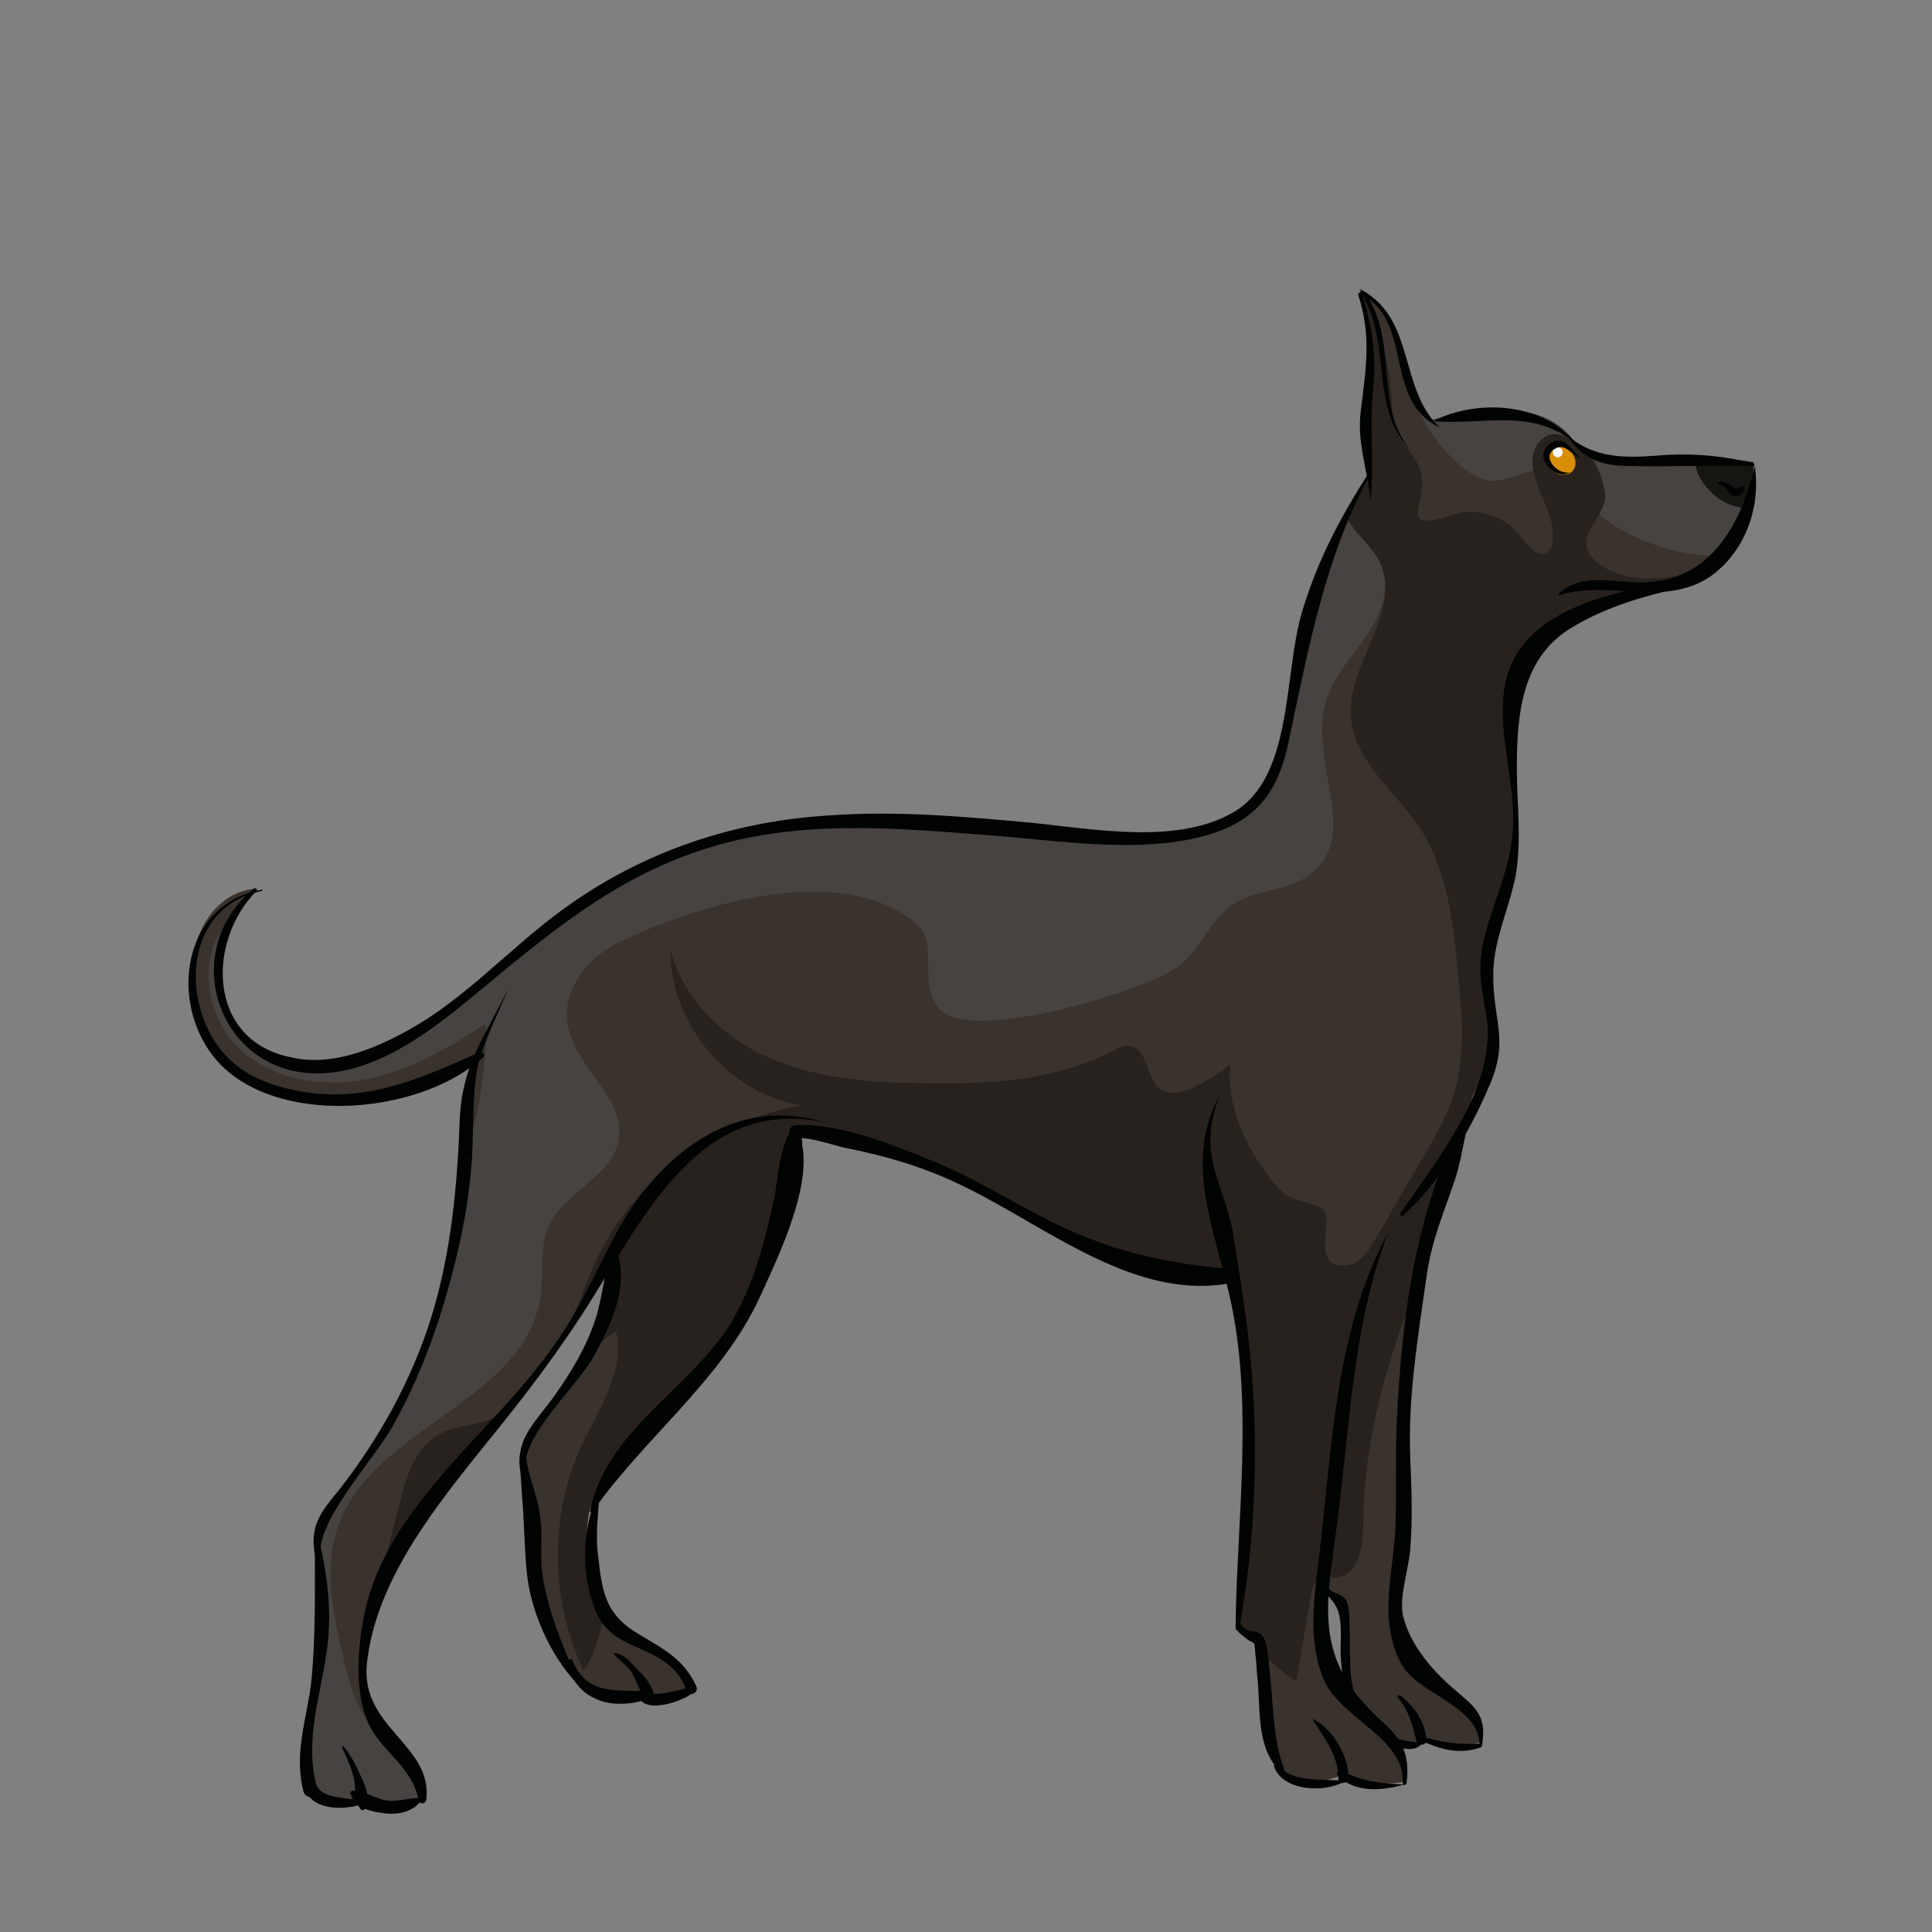<?xml version="1.0" encoding="utf-8"?>
<!-- Generator: Adobe Illustrator 22.1.0, SVG Export Plug-In . SVG Version: 6.00 Build 0)  -->
<svg version="1.1" id="Card_1" xmlns="http://www.w3.org/2000/svg" xmlns:xlink="http://www.w3.org/1999/xlink" x="0px" y="0px"
	 viewBox="0 0 155.9 155.9" style="enable-background:new 0 0 155.9 155.9;" xml:space="preserve">
<rect x="0" y="0" width="155.9" height="155.9" fill="#808080" stroke="none"/>
<style type="text/css">
	.st0{clip-path:url(#SVGID_2_);}
	.st1{fill:#3A322C;}
	.st2{fill:#474340;}
	.st3{fill:#28221E;}
	.st4{fill:#151612;}
	.st5{fill:#D98E06;}
	.st6{fill:#FFFFFF;}
	.st7{fill:#010202;}
</style>
<g id="Colours">
	<defs>
		<path id="SVGID_1_" d="M108.1,129.3c0.3,1.2,0.2,1.9,0.4,4.4c0.1,1.6-0.1,3.4,1,4.5c-1.2-1.2-2.6-3.4-2.8-5.1
			c-0.4-2.3-0.1-2.7,0.2-5C107.3,129.4,107.9,128.5,108.1,129.3z M110.5,31.2c-0.1,0.6-0.2,1.2-0.3,1.8c-0.2,1.1-0.2,2.6-0.1,3.7
			l0.4,1.6c-3.8,6-5.6,13.1-6.6,20.2c-0.2,1.8-0.5,3.6-1.4,5.1c-2,3.1-6.2,3.8-9.9,3.8c-10.3,0-20.7-2.4-30.9-0.6
			c-5.5,1-10.8,3.2-15.4,6.5c-5.7,4-10.3,9.7-16.9,12c-1.5,0.5-3.1,0.9-4.7,0.7c-3.2-0.3-6-2.7-6.9-5.8c-0.9-3.1,0.4-6.6,2.9-8.5
			c-2.5,0.2-4.2,2.1-4.9,4.5c-0.7,2.4-0.2,5,0.9,7.2c0.5,1,1.2,2,2.1,2.7c0.7,0.5,1.5,0.9,2.3,1.2c5.8,2.2,12.2,1.5,17.3-2.1
			c-0.6,1.8-0.6,4-0.6,5.9c-0.2,10.4-3.4,20.4-9.6,28.8c-0.9,1.2-3.1,2.7-2.5,5.3c0.6,4.6,0.6,7.7-0.4,12.2
			c-0.5,2.3-0.9,4.2-0.5,6.3c0,0.6,0.7,1.1,1.3,1.4c0.6,0.2,1.2,0.3,1.9,0.3c0.4,0,1.1,0,1.5-0.2c1.2,0.5,1.6,0.8,2.8,0.5
			c0.7-0.1,1.3-0.4,1.9-0.6l0,0c0.3-1.7-1.2-3.2-2.5-4.4c-0.5-0.4-1-0.9-1.4-1.4c-0.4-0.6-0.5-1.3-0.7-2c-1-5.7,1.6-11.4,5-16
			s7.7-8.6,10.9-13.4c1.8-2.7,2.3-4,4-6.8c0,4.9-2.6,9.4-5.7,13.1c-1,1.3-2.2,2.8-1.8,4.4c-0.1,1.3,0.6,2,0.8,3.9
			c0.1,1.3,0.1,2.6,0.2,3.9c0.1,1.1,0.4,2.1,0.8,3.2c0.7,2.1,1.5,4.3,2.8,6.1c0.3,0.4,0.6,0.5,1.8,0.9s2.5,0.3,3.8,0
			c1.1,0.4,2.5-0.1,3.4-0.4l0.1-0.1c-0.7-2.3-3-3.6-5.2-4.4c-0.4-0.2-0.9-0.3-1.2-0.6c-0.3-0.3-0.5-0.7-0.7-1.1
			c-1.2-3.2-1.6-5.4-1-8.3c2.2-5.7,7.9-9.2,11.3-14.2c3.2-4.7,5-13.7,5.1-16.4c0.3-0.2,8.1,1.5,11.4,2.9c4,1.7,7.5,4,11.4,5.9
			c3.8,1.9,8.1,3.3,12.4,2.8c0.1,1.2,0.6,2.1,0.9,3.3c0.3,1.3,0.4,2.7,0.4,4.1c0.3,7.5,0.2,13.1-0.5,20.6c-0.2,1.3,0.4,0.8,1.3,1.3
			c0.6,0.3,0.8,5.6,0.9,7.1s0.5,3,1.5,4.1l1,0.3c1.2,0.5,2.2,0.2,3.5-0.2c0.7,0.6,1.6,0.5,2.4,0.6c0.9,0.1,1.8,0,2.7-0.1l0-0.1
			c0.4-1-0.2-2.8-1.3-3.6c0.8,0.5,1.8,0.6,2.7,0.4c0.9,0.4,1.8,0.3,2.8,0.3c0.6,0,1.3,0,1.9-0.2l0.1-0.1c0.5-1.3-0.4-2.7-1.6-3.4
			s-2.5-1.2-3.5-2.1c-1.3-1.2-1.9-3.1-1.9-4.9s0.3-3.6,0.5-5.4c0.4-3.6-0.1-7.2,0.1-10.9c0.1-1.8,0.3-3.6,0.5-5.4
			c0.3-2.1,0.5-4.2,0.8-6.3c0.2-1.4,0.4-2.9,0.9-4.3c0.6-1.5,1.6-2.9,2.1-4.5c0.5-1.6,1.4-4.8,1.4-4.8c1.2-2.5,1.9-4.6,1.8-5.4
			c-0.1-1.3-0.6-2.5-0.8-3.7c-0.4-3.1,1.3-6.1,2-9.2c0.9-4,0-8.1,0-12.2c0-1.9,0.1-4,1.2-5.6c1-1.4,2.5-2.3,4.1-3
			c2.8-1.3,5.7-2.2,8.8-2.7c1.3-0.6,2.8-1.8,3.6-3c1.3-1.8,2-4.1,2-6.4c-2-0.3-4.1-0.5-6.1-0.5c-1.6,0.1-3.1,0.3-4.6,0.2
			s-3.2-0.6-4.1-1.8c-1.3-1.5-3-2-5-2.1c-2-0.2-4.3,0.4-6.3,0.8c-1.1-0.8-1.3-1.7-1.8-3.1c-0.4-1.4-0.6-2.8-1.1-4.2
			c-0.5-1.4-1.5-2.7-2.8-3.3C110.6,26,110.8,28.7,110.5,31.2z"/>
	</defs>
	<clipPath id="SVGID_2_">
		<use xlink:href="#SVGID_1_"  style="overflow:visible;"/>
	</clipPath>
	<g id="Base_1_" class="st0">
		
			<rect x="12.3" y="22.4" transform="matrix(-1 -4.489354e-11 4.489354e-11 -1 157.179 170.334)" class="st1" width="132.5" height="125.5"/>
		<g id="Light_1_">
			<g>
				<path class="st2" d="M111.3,49.4L111.3,49.4c-1,2.5-3.3,4.3-4.2,6.9c-0.9,2.6-0.1,5.4,0.3,8.1c0.4,2.7,0.3,4.7-1.9,6.3
					c-1.9,1.3-4.5,1.1-6.3,2.5c-2.1,1.7-2.3,3.7-4.6,5.1c-3.1,1.9-15.9,5.7-18.6,3.3c-2.1-1.9-0.2-5.3-1.9-6.9
					c-7.2-6.5-22.6,0.4-24.8,1.7c-2.2,1.3-3.9,3.7-3.5,6.2c0.5,3.5,4.8,6,4.1,9.5c-0.6,2.9-4.4,4.1-5.6,6.8
					c-0.8,1.8-0.4,3.8-0.7,5.8c-1.2,8.3-13.5,10.5-16.3,18.4c-1.2,3.2-0.5,6.8,0.3,10.2c0.5,2.3,1.1,4.8,2.8,6.4
					c1.1,1.1,2.7,1.9,3.3,3.3c0.9,2.1-0.8,4.5-3,5.2s-4.5,0-6.5-0.9c-3.2-1.4-6.5-3.6-7.3-7c-0.7-3.1,0.8-6.2,2.2-9.1
					c3.9-7.6,7.9-15.2,11.8-22.8c4.2-8.1,8.5-16.7,8.3-25.8c-3,2-6.2,3.8-9.7,4.5c-3.5,0.7-7.5,0-10.1-2.4s-3.5-6.9-1.4-9.8
					c1-1.3,2.4-2.2,3.8-3.1c23.6-14.4,48.4-29.3,76-31.3c0.8-0.1,1.6-0.1,2.3-0.6c0.8-0.6,1.2-1.6,1.4-2.6c1.3-6-1.1-13.3,3.2-17.6
					c1.9-1.9,4.8-2.6,7.5-2.7c7.6-0.3,14.7,3.4,21.2,7.3c3.7,2.2,7.3,4.7,9.7,8.2c2.4,3.5,3.5,9.2-0.2,11.3
					c-4.5,2.6-12.4,0-15.1-3.6c-0.7-1-2.1-2.3-3.3-2.3c-1.3,0-2.5,0.8-3.8,0.9c-2.8,0.2-6.5-5-7-7.7s1.7-3.5,0.6-6s-4.8-4.2-6.7-2.2
					c-0.7,0.8-0.9,1.9-1.1,2.9c-0.6,4-0.9,10.1,1,13.8c0.8,1.5,2.5,2.3,3.3,3.8C111.8,45.3,112.1,47.5,111.3,49.4z"/>
			</g>
		</g>
		<g id="Dark_1_">
			<g>
				<path class="st3" d="M101.7,94c-1.5-2.2-2.8-5.5-2.4-8.1c-2.1,1.5-5.2,3.6-6.3,1.2c-0.5-1-0.7-2.5-1.8-2.7
					c-0.5-0.1-1,0.2-1.4,0.4c-4.6,2.4-9.9,2.7-15,2.6c-4.2,0-8.5-0.3-12.4-1.9c-3.9-1.6-7.3-4.8-8.3-8.9
					c-0.1,5.9,4.6,11.6,10.5,12.6c-6.9,1.2-13.2,5.8-16.3,12.1c-1.2,2.5-2,5.2-3.3,7.7c-1.3,2.5-3.2,4.8-5.9,5.7
					c-1.3,0.4-2.8,0.4-3.9,1.2c-1.7,1-2.4,3.2-2.9,5.2c-0.8,3.1-1.6,6.1-2.3,9.2c-0.3,1.3-0.3,3.2,1,3.4c0.4,0.1,0.9-0.1,1.2-0.3
					c3-1.7,3.8-5.4,4.9-8.7c2.3-6.9,6.7-13,12.6-17.3c0.8,3.2-1.4,6.3-2.8,9.3c-2.6,5.7-2.5,12.5,0.2,18.1c1.4-2,1.5-4.5,2.2-6.8
					c0.9-3,2.7-5.7,4.6-8.3c2.7-3.8,5.4-7.6,8-11.4c1.4-2,2.9-4.1,5.1-5.3c2.3-1.3,5.2-1.4,7.8-1.2c3.8,0.3,7.7,1.3,10.8,3.5
					c9.9,7.1,8.9,23.7,19,30.4c0.4-2.3,0.8-4.7,1.2-7c0.1-0.5,0.2-1,0.6-1.3c0.5-0.3,1-0.1,1.5-0.1c1.7-0.2,2.1-2.5,2.1-4.2
					c0-19.6,16.1-36.7,15.2-56.3c-0.2-4.1-0.9-8.7,1.9-11.7c1.1-1.2,2.6-1.9,4-2.8c2.3-1.5,4.2-3.7,5.5-6.2
					c-2.3,0.8-5.3,0.9-7.3-0.4c-3.2-2.1,0.6-3.9,0.2-6c-0.7-4-3.8-5.3-4.9-4.4c-2.4,1.9,0.5,5.1,0.7,7.5c0,0.7,0.1,1.5-0.5,1.8
					c-0.8,0.4-1.5-0.6-2.1-1.3c-1.1-1.5-3.2-2.3-5-1.9c-0.7,0.2-1.4,0.5-2.2,0.6c-2.2,0.2-0.4-1.5-0.8-3.7c-0.5-2.1-2.5-2.9-2.4-5.1
					c0.1-2.2-0.9-8.1-2.6-9.5c-0.3,4.3-1.1,10.4-1.4,14.6c-0.1,1-0.2,2.1,0.2,3.1c0.6,1.5,2.1,2.5,2.8,3.9c2,3.9-2.6,8.2-2.3,12.5
					c0.2,3.5,3.5,6,5.5,8.9c2.4,3.6,2.8,8.1,3.2,12.4c0.3,3,0.5,6-0.3,8.9c-0.6,2-1.6,3.8-2.7,5.6c-1.3,2.2-2.6,4.5-3.9,6.7
					c-0.5,0.8-1.1,1.7-2.1,1.8c0,0,0,0,0,0c-3,0.3-1.1-3.4-1.9-4.5c-0.3-0.4-2.3-0.7-2.9-1.1C102.9,95.8,102.3,94.8,101.7,94z"/>
			</g>
		</g>
	</g>
	<g id="Details_1_" class="st0">
		<g>
			<path class="st4" d="M138.4,40c-0.7-0.6-1.2-1.2-1.5-2.1c-0.1-0.2-0.1-0.7,0-0.9c0.1-0.1,0.2-0.2,0.3-0.3c1.3-0.7,2.8-1,4.3-0.7
				c0.3,0.1,0.7,0.2,1,0.4c0.4,0.4,0.4,1,0.3,1.6c-0.1,0.6-0.2,1.1-0.4,1.7c0,0,0,0,0,0c-0.3,0.7-0.8,1.3-1.6,1.3
				C139.9,40.9,139.1,40.6,138.4,40z"/>
		</g>
		<g>
			<path class="st5" d="M127,36.8c0.2,0.4,0.2,1-0.2,1.3c-0.2,0.2-0.5,0.2-0.8,0.2c-0.1,0-0.2,0-0.3-0.1c-0.1,0-0.2-0.1-0.3-0.2
				c-0.2-0.1-0.4-0.3-0.5-0.5c-0.1-0.2-0.1-0.4-0.1-0.6c0-0.2,0-0.4,0.1-0.5c0.1-0.2,0.3-0.4,0.5-0.4l0,0
				C126,35.7,126.7,36.2,127,36.8z"/>
		</g>
		<circle class="st6" cx="125.7" cy="36.5" r="0.4"/>
	</g>
</g>
<g id="Outlines">
	<g>
		<g>
			<path class="st7" d="M141.6,37.6c-1.1,4.7-3.6,9.4-9.2,9.4c-2.3,0-4.8-0.8-6.6,0.9c-0.1,0.1,0,0.2,0.1,0.1c4-1.2,8.2,1,12-1.4
				C140.8,44.6,142.1,41,141.6,37.6C141.6,37.5,141.6,37.5,141.6,37.6L141.6,37.6z"/>
		</g>
	</g>
	<g>
		<g>
			<path class="st7" d="M136.1,46.8c-4.2,0.6-10.7,1.7-13.4,5.5c-2.9,4-0.5,9.5-0.6,13.9c0,3.9-1.8,6.6-2.5,10.3
				c-0.4,2.2,0.1,3.7,0.4,5.9c0.6,5.5-4.1,11.3-7,15.5c-0.1,0.1,0.1,0.3,0.2,0.2c3-2.7,5.3-6.6,6.9-10.3c1.8-4,0.3-5.3,0.4-9.5
				c0.1-2.6,1.3-5.1,1.8-7.6c0.5-2.9,0.1-5.8,0.1-8.7c0-4.4,0.4-9,4.5-11.4c2.8-1.7,6.1-2.6,9.3-3.3C136.3,47,136.2,46.8,136.1,46.8
				L136.1,46.8z"/>
		</g>
	</g>
	<g>
		<g>
			<path class="st7" d="M111.9,139.8c-0.7-1.4-2.3-1.8-2.7-3.5c-0.4-1.6-0.2-3.3-0.3-5c0-0.6,0-1.7-0.3-2.2
				c-0.4-0.6-1.1-0.4-1.5-1.1c-0.1-0.2-0.4-0.1-0.3,0.1c0.3,0.8,0.8,1,1.1,1.7c0.5,1.2,0.2,2.9,0.3,4.1c0.1,1.1,0.2,2.2,0.8,3.2
				C109.6,138.4,111.1,138.7,111.9,139.8C111.9,139.9,112,139.8,111.9,139.8L111.9,139.8z"/>
		</g>
	</g>
	<g>
		<g>
			<path class="st7" d="M112,99.5c-4.2,7.7-4.5,17.1-5.5,25.6c-0.4,3.4-1.1,7.3,0.4,10.6c1.4,3,6.5,4.6,6.3,8.2c0,0.2,0.2,0.2,0.3,0
				c0.3-2.4-0.4-3.6-2.1-5.1c-4.9-4.5-4.6-8.2-3.7-14.4C108.9,116.1,109,107.3,112,99.5C112.1,99.5,112,99.5,112,99.5L112,99.5z"/>
		</g>
	</g>
	<g>
		<g>
			<path class="st7" d="M118.9,88.8c-4.6,7.9-5.8,17.2-6.2,26.2c-0.1,2.7,0,5.4-0.1,8.2c-0.1,2.8-0.9,5.8-0.4,8.5
				c0.2,1,0.5,2.1,1.1,2.9c1.5,2.2,6,3.1,6.1,6.2c0,0.1,0.2,0.2,0.2,0c0.4-2.6-0.7-3.1-2.5-4.7c-1.6-1.4-3.4-3.5-3.9-5.8
				c-0.3-1.5,0.5-3.8,0.6-5.3c0.2-2.5,0.1-4.9,0-7.3c-0.2-4.9,0.6-9.7,1.3-14.6c0.4-3,1.4-5.2,2.3-7.9c0.7-2.1,0.8-4.4,1.7-6.4
				C119.1,88.8,119,88.7,118.9,88.8L118.9,88.8z"/>
		</g>
	</g>
	<g>
		<g>
			<path class="st7" d="M98.4,88.5c-2.9,5-0.4,10.8,0.8,16c2,8.6,0.6,18.1,0.5,26.9c0,0.2,0.3,0.2,0.3,0c1.3-7,1.6-14.8,0.9-21.9
				c-0.3-3.1-0.8-6.3-1.3-9.3C99.1,95.8,96.4,93.5,98.4,88.5C98.5,88.5,98.5,88.5,98.4,88.5L98.4,88.5z"/>
		</g>
	</g>
	<g>
		<g>
			<path class="st7" d="M100,130.8c-0.3,0.8-0.2,0.8,0.3,1.2c1,0.9,0.9,0.1,1,1.5c0.1,0.7,0.1,1.5,0.2,2.2c0.2,2.6-0.1,5.8,2.2,7.6
				c0.1,0.1,0.1,0,0.1-0.1c-1.2-2.8-1-5.8-1.4-8.8c-0.1-0.7-0.1-1.9-0.6-2.5C101.2,131.4,100.4,131.9,100,130.8
				C100.1,130.8,100,130.8,100,130.8L100,130.8z"/>
		</g>
	</g>
	<g>
		<g>
			<path class="st7" d="M119.4,140.7c-1.6,0.1-3.2-0.1-4.7-0.6c-0.2-0.1-0.3,0.2-0.1,0.3c1.6,0.8,3.2,1.2,4.9,0.6
				C119.6,141,119.6,140.7,119.4,140.7L119.4,140.7z"/>
		</g>
	</g>
	<g>
		<g>
			<path class="st7" d="M112.8,137c0.9,1,1.2,2.3,1.5,3.5c0.1,0.4,0.8,0.4,0.8-0.1c-0.1-1.5-1-2.7-2.1-3.6
				C112.8,136.8,112.7,136.9,112.8,137L112.8,137z"/>
		</g>
	</g>
	<g>
		<g>
			<path class="st7" d="M114.7,140.7c-0.3-0.2-0.8-0.1-1.1-0.2c-0.5-0.1-1-0.2-1.4-0.4c-0.3-0.1-0.5,0.2-0.3,0.4
				c0.4,0.3,1,0.6,1.5,0.6C113.8,141.2,114.5,141.1,114.7,140.7C114.7,140.8,114.7,140.7,114.7,140.7L114.7,140.7z"/>
		</g>
	</g>
	<g>
		<g>
			<path class="st7" d="M113.3,144c-1.9-0.1-3.3-0.2-5-1.1c-0.3-0.1-0.6,0.2-0.3,0.4C109.3,144.7,111.6,144.5,113.3,144
				C113.3,144,113.3,144,113.3,144L113.3,144z"/>
		</g>
	</g>
	<g>
		<g>
			<path class="st7" d="M105.9,138.7c0.9,1.5,2.1,2.9,2.1,4.8c0,0.5,0.7,0.5,0.8,0C108.9,141.8,107.5,139.4,105.9,138.7
				C105.9,138.7,105.9,138.7,105.9,138.7L105.9,138.7z"/>
		</g>
	</g>
	<g>
		<g>
			<path class="st7" d="M108.4,143.7c-1.8-0.2-4,0.2-5.4-1.3c-0.1-0.1-0.2,0-0.2,0.1c0.6,2,4,2.2,5.6,1.3
				C108.5,143.8,108.5,143.7,108.4,143.7L108.4,143.7z"/>
		</g>
	</g>
	<g>
		<g>
			<path class="st7" d="M63.9,91.1c-1,1.5-1.1,3.7-1.4,5.5c-0.8,3.6-1.7,7.2-3.6,10.3c-3.4,5.3-9.9,8.5-11.3,15
				c0,0.1,0.1,0.2,0.2,0.1c4.2-6,10.4-10.6,13.5-17.3c1.4-3.1,4.9-10.1,3-13.5C64.2,91,64,91,63.9,91.1L63.9,91.1z"/>
		</g>
	</g>
	<g>
		<g>
			<path class="st7" d="M48.4,120.2c-1.5,3-1.6,7.1-0.2,10.1c1.5,3.2,5.8,2.3,7.2,6.1c0.2,0.6,1,0.2,0.8-0.3c-1-2.2-2.6-3-4.6-4.2
				c-2.6-1.5-3-3.2-3.3-6.1C48,123.9,48.3,122,48.4,120.2C48.5,120.1,48.4,120.1,48.4,120.2L48.4,120.2z"/>
		</g>
	</g>
	<g>
		<g>
			<path class="st7" d="M49.5,133.4c0.4,0.6,1.1,0.9,1.5,1.6c0.4,0.7,0.6,1.4,1,2.1c0.2,0.5,0.9,0.1,0.8-0.3
				c-0.2-0.8-0.8-1.6-1.4-2.1C50.9,134.1,50.3,133.4,49.5,133.4C49.5,133.3,49.5,133.4,49.5,133.4L49.5,133.4z"/>
		</g>
	</g>
	<g>
		<g>
			<path class="st7" d="M66.3,90.5c-5.9-1.7-10.9,1.2-14.5,5.8c-2.1,2.7-3.3,5.8-4.9,8.7c-2,3.8-4.7,6.9-7.7,10.1
				c-3.9,4.2-8.4,9-9.7,14.7c-0.6,2.6-0.9,6.2,0,8.7c0.9,2.7,3.7,3.8,4.3,6.8c0.1,0.4,0.6,0.2,0.6-0.1c0.5-4.4-5.3-5.8-4.8-10.9
				c0.7-6.8,5.6-12.8,9.7-17.9c3.1-3.8,6-7.6,8.6-11.8c4.2-6.7,8.7-15.9,18.3-14.1C66.4,90.6,66.4,90.5,66.3,90.5L66.3,90.5z"/>
		</g>
	</g>
	<g>
		<g>
			<path class="st7" d="M49.3,101.2c-0.6,1.8-0.7,3.6-1.3,5.4c-0.7,2.1-1.9,4.1-3.1,5.8c-1.5,2.2-3.4,3.6-2.9,6.4
				c0,0.2,0.3,0.1,0.3,0c-0.1-3.3,4.4-6.9,5.8-9.7c1.3-2.4,2.5-5.1,1.8-7.8C49.7,100.9,49.4,100.9,49.3,101.2L49.3,101.2z"/>
		</g>
	</g>
	<g>
		<g>
			<path class="st7" d="M42.4,116.8c-0.4,1.3-0.4,2.1-0.3,3.6c0.2,2.1,0.2,4.3,0.4,6.4c0.3,3.2,1.9,6.8,4.1,9.1c0,0,0.1,0,0.1-0.1
				c-1.3-3-2.7-6.2-3-9.4c-0.1-1.3,0.1-2.6-0.1-3.9C43.4,120.5,42.4,118.8,42.4,116.8C42.4,116.8,42.4,116.8,42.4,116.8L42.4,116.8z
				"/>
		</g>
	</g>
	<g>
		<g>
			<path class="st7" d="M41,79.8c-1.9,3.9-3.7,6.1-3.9,10.5c-0.2,5.5-0.7,10.8-2.3,16c-1.6,5.1-4.2,9.8-7.5,14
				c-1.4,1.7-2.3,2.8-1.9,5.1c0,0.3,0.4,0.2,0.4-0.1c0.2-3.3,4.6-7.7,6.1-10.6c1.7-3.1,3-6.4,4-9.8c1-3.4,1.8-6.9,2.1-10.4
				c0.3-2.9,0-5.8,0.6-8.7C39.2,83.7,40.2,81.8,41,79.8C41.1,79.8,41,79.7,41,79.8L41,79.8z"/>
		</g>
	</g>
	<g>
		<g>
			<path class="st7" d="M25.4,124c0,3.9,0.1,8-0.3,11.9c-0.4,3-1.4,5.7-0.6,8.7c0.2,0.7,1.4,0.4,1.1-0.3c-1.1-3.8,0.3-7.5,0.8-11.3
				c0.4-3.1,0-6-0.7-9C25.7,123.8,25.4,123.8,25.4,124L25.4,124z"/>
		</g>
	</g>
	<g>
		<g>
			<path class="st7" d="M99.3,102.4c-5.8-0.5-10.3-1.6-15.4-4.3c-2.9-1.5-5.6-3.2-8.6-4.4c-3.2-1.3-7.6-3.1-11.1-2.9
				c-0.2,0-0.5,0.2-0.5,0.4c-0.1,1,0,2,0,3c0,0.4,0.6,0.5,0.7,0.1c-0.1,0.2,0.8-3.1,0-2.4c0.4-0.3,3.2,0.6,3.7,0.7
				c3.5,0.7,6.6,1.6,9.8,3.2c6.6,3.2,13.8,9.3,21.6,7.7C99.9,103.2,99.7,102.4,99.3,102.4L99.3,102.4z"/>
		</g>
	</g>
	<g>
		<g>
			<path class="st7" d="M110.3,38.4c-2.3,3.6-4.1,7.1-5.3,11.2c-1.4,5-0.7,13.1-5.4,15.9c-4.5,2.7-11.3,1.4-16.3,0.9
				c-5.4-0.5-10.9-1-16.4-0.6c-8.2,0.5-15.8,3.2-22.3,8.2c-3.9,3-7.3,6.7-11.6,9.1c-2.9,1.6-6.3,3-9.6,2.2
				c-6.7-1.4-6.7-9.4-2.7-13.4c0.1-0.1-0.1-0.3-0.2-0.2c-6.4,5.2-2.7,15.4,5.7,14.9c4.6-0.3,8.7-3.5,12.2-6.4
				c5.8-4.8,11.2-9.4,18.5-11.7c7.5-2.4,15.2-1.7,22.9-1.1c5.7,0.4,12.9,1.7,18.5-0.3c3.8-1.4,5.1-4.1,5.8-7.8
				c1.5-7.1,2.9-14.5,6.4-20.9C110.6,38.4,110.4,38.3,110.3,38.4L110.3,38.4z"/>
		</g>
	</g>
	<g>
		<g>
			<path class="st7" d="M38.7,84.9c-4.9,2.2-9.3,4.2-14.8,3.1c-3-0.6-5.4-1.8-6.9-4.5C14.6,79,15.7,73,21.1,71.9
				c0.1,0,0.1-0.2,0-0.1c-6.8,1.2-7.6,10.1-3,14.4c5.1,4.7,16,3.6,20.9-0.9C39.2,85.1,38.9,84.8,38.7,84.9L38.7,84.9z"/>
		</g>
	</g>
	<g>
		<g>
			<path class="st7" d="M29.5,145.9c0.4-0.8,0-1.8-0.4-2.6c-0.4-0.9-0.8-1.7-1.4-2.4c0,0-0.1,0-0.1,0.1c0.4,0.9,0.8,1.7,1,2.7
				c0.1,0.7,0,1.6,0.5,2.3C29.2,146.1,29.4,146.1,29.5,145.9L29.5,145.9z"/>
		</g>
	</g>
	<g>
		<g>
			<path class="st7" d="M29.2,145.4c-1-0.4-2.3-0.2-3.2-0.8c-0.4-0.2-0.7-1.3-1.3-1c-0.2,0.1-0.3,0.3-0.2,0.5c0.5,2,3.1,2,4.7,1.5
				C29.4,145.6,29.4,145.4,29.2,145.4L29.2,145.4z"/>
		</g>
	</g>
	<g>
		<g>
			<path class="st7" d="M34.1,145.1c-0.9-0.1-1.8,0.3-2.8,0.2c-1-0.1-1.8-0.8-2.8-0.8c-0.2,0-0.3,0.2-0.2,0.3
				c0.3,1.1,1.7,1.4,2.6,1.5C32.1,146.5,33.5,146.2,34.1,145.1C34.2,145.2,34.2,145.2,34.1,145.1L34.1,145.1z"/>
		</g>
	</g>
	<g>
		<g>
			<path class="st7" d="M52.3,136.5c-2.5-0.2-4.9,0.4-6.1-2.5c-0.1-0.2-0.3-0.1-0.3,0c-0.1,1.2,0.9,2.5,2,3c1.3,0.7,3.2,0.6,4.6,0
				C52.8,137,52.6,136.5,52.3,136.5L52.3,136.5z"/>
		</g>
	</g>
	<g>
		<g>
			<path class="st7" d="M55.7,136.2c-1.1,0.1-2.7,0.9-3.7,0.2c-0.2-0.2-0.5,0.1-0.5,0.4c0.4,1.6,3.6,0.5,4.4-0.2
				C56,136.4,55.9,136.1,55.7,136.2L55.7,136.2z"/>
		</g>
	</g>
	<g>
		<g>
			<path class="st7" d="M141.5,37.4c-2.3-0.6-4.5-0.8-6.9-0.7c-2.8,0.2-5.4,0.5-7.8-1.3c-0.1-0.1-0.2,0.1-0.1,0.1
				c1.2,1.6,2.7,2.1,4.7,2.1c3.4,0.1,6.7-0.1,10.1,0C141.6,37.7,141.6,37.5,141.5,37.4L141.5,37.4z"/>
		</g>
	</g>
	<g>
		<g>
			<path class="st7" d="M127.1,35.7c-2.6-3.2-7.8-3.5-11.3-1.8c-0.1,0,0,0.1,0,0.1C119.9,34.3,123.4,32.9,127.1,35.7
				C127,35.9,127.1,35.8,127.1,35.7L127.1,35.7z"/>
		</g>
	</g>
	<g>
		<g>
			<path class="st7" d="M116.2,34.5c-3.3-3-2-8.7-6.2-11c-0.2-0.1-0.3,0.2-0.1,0.3C114.1,26,111.6,32.4,116.2,34.5
				C116.2,34.6,116.2,34.6,116.2,34.5L116.2,34.5z"/>
		</g>
	</g>
	<g>
		<g>
			<path class="st7" d="M113.9,36.4c-3.2-3.6-0.9-9.2-3.9-12.9c-0.1-0.1-0.2,0-0.2,0.1C112.4,27.6,110.4,33,113.9,36.4
				C113.9,36.5,113.9,36.5,113.9,36.4L113.9,36.4z"/>
		</g>
	</g>
	<g>
		<g>
			<path class="st7" d="M140.4,39.3c-0.4,0.4-1.1-0.6-1.7-0.4c-0.1,0-0.1,0.2,0,0.2c0.4,0.1,0.6,0.3,0.8,0.6
				c0.1,0.2,0.3,0.3,0.5,0.3c0.4,0.1,0.7-0.2,0.8-0.6C140.8,39.3,140.6,39.2,140.4,39.3L140.4,39.3z"/>
		</g>
	</g>
	<g>
		<g>
			<path class="st7" d="M127.6,37c-0.6-0.4-0.9-1.2-1.6-1.4c-0.6-0.2-1.2,0.3-1.4,0.8c-0.2,0.6,0.1,1.1,0.6,1.5
				c0.5,0.4,1,0.5,1.5,0.2c0,0,0,0,0,0c-1,0.3-2.4-1.3-1.2-1.9C126.3,35.7,126.9,36.8,127.6,37C127.6,37.1,127.6,37.1,127.6,37
				L127.6,37z"/>
		</g>
	</g>
	<g>
		<g>
			<path class="st7" d="M110.6,40.4c0.3-3-0.1-6,0.2-9c0.3-2.7-0.1-5.2-0.9-7.7c-0.1-0.2-0.3-0.1-0.3,0.1c1.1,3.3,0.6,6.1,0.2,9.4
				C109.5,35.7,110.3,37.7,110.6,40.4C110.5,40.4,110.6,40.4,110.6,40.4L110.6,40.4z"/>
		</g>
	</g>
</g>
</svg>
